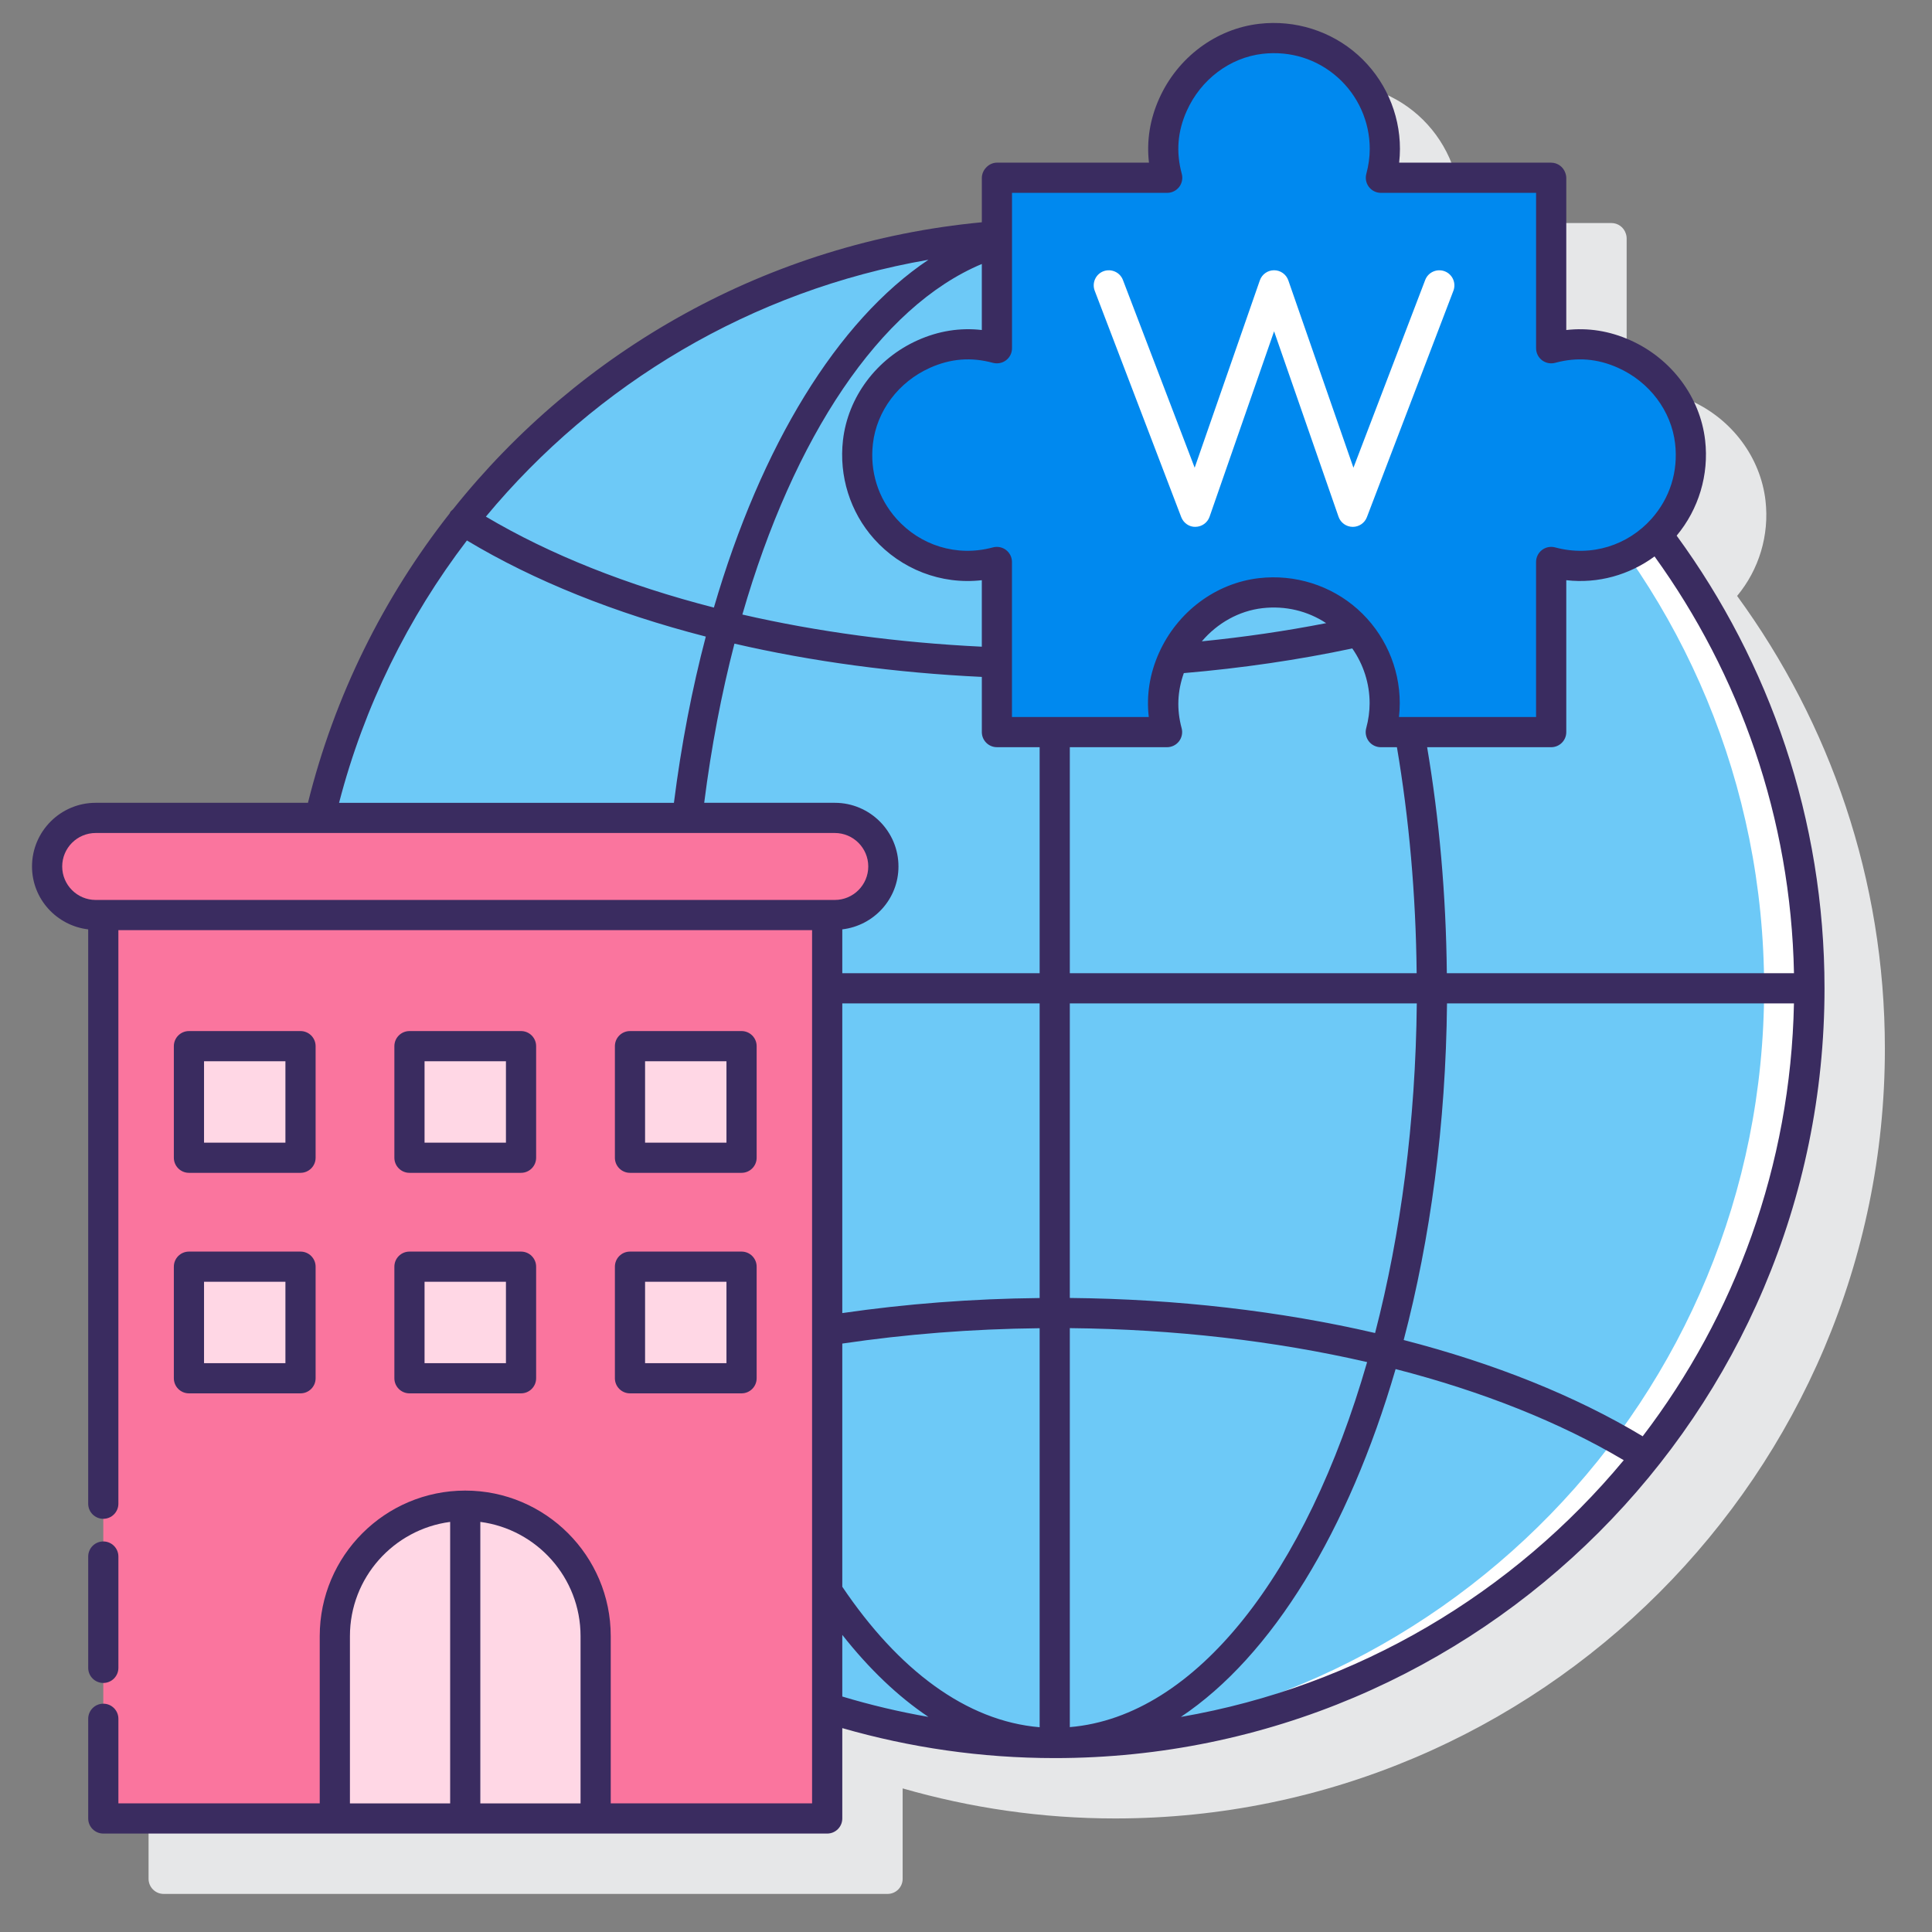 <svg id="Layer_1" height="512" viewBox="0 0 128 128" width="512" xmlns="http://www.w3.org/2000/svg"><rect x="0" y="0" width="128" height="128" fill="#808080" stroke="none"/><g><path d="m115.088 39.482c1.455-1.749 2.144-4.03 1.881-6.316-.331-2.865-2.228-5.403-4.951-6.623-1.378-.618-2.802-.846-4.248-.679v-10.063c0-.124-.023-.243-.065-.353-.136-.391-.507-.671-.944-.671h-10.064c.036-.307.053-.612.053-.915 0-2.376-1.018-4.646-2.793-6.229-1.774-1.58-4.158-2.329-6.534-2.055-2.865.33-5.403 2.227-6.623 4.949-.617 1.378-.844 2.803-.678 4.249h-10.063c-.29 0-.55.129-.733.332-.172.18-.277.423-.277.691v2.912c-21.728 2.052-39.525 17.788-44.664 38.476h-14.046c-2.326 0-4.218 1.892-4.218 4.218 0 2.156 1.632 3.919 3.722 4.168v58.904c0 .553.448 1 1 1h47.96c.552 0 1-.447 1-1v-5.991c4.474 1.287 9.192 1.991 14.075 1.991 28.122 0 51-22.879 51-51 0-11.204-3.641-21.57-9.79-29.995z" fill="#e6e7e8"/><g><g><circle cx="69.878" cy="65.478" fill="#6dc9f7" r="50"/><path d="m69.878 15.478c-.503 0-1 .023-1.5.038 26.919.795 48.5 22.851 48.5 49.962s-21.581 49.167-48.5 49.962c.5.015.997.038 1.5.038 27.614 0 50-22.386 50-50s-22.385-50-50-50z" fill="#fff"/></g><path d="m111.976 29.281c-.295-2.56-2.015-4.771-4.366-5.825-1.735-.777-3.369-.779-4.839-.382v-11.273h-.01v-.004-.02h-11.272c.165-.611.261-1.251.261-1.915 0-4.341-3.768-7.802-8.212-7.29-2.56.295-4.771 2.015-5.825 4.366-.777 1.735-.779 3.369-.382 4.839h-11.273v.024h-.01v11.272c-1.47-.397-3.104-.395-4.839.382-2.351 1.054-4.071 3.266-4.366 5.825-.512 4.444 2.949 8.212 7.29 8.212.664 0 1.303-.096 1.915-.261v11.272h11.272c-.397-1.47-.395-3.104.382-4.839 1.053-2.351 3.265-4.071 5.825-4.366 4.444-.512 8.213 2.949 8.213 7.29 0 .664-.096 1.304-.261 1.915h11.272.02v-11.271c.611.165 1.251.261 1.915.261 4.341 0 7.802-3.768 7.29-8.212z" fill="#0089ef"/><path d="m89.625 34.906c-.005 0-.01 0-.015 0-.42-.007-.792-.274-.929-.672l-4.27-12.283-4.273 12.281c-.138.397-.509.665-.929.672-.408.021-.799-.25-.949-.643l-5.732-14.998c-.197-.517.061-1.095.577-1.292.515-.191 1.094.062 1.291.577l4.754 12.439 4.317-12.41c.14-.402.519-.672.944-.672.426 0 .805.27.944.672l4.314 12.411 4.754-12.438c.197-.517.775-.771 1.291-.577.516.197.774.775.577 1.292l-5.731 14.999c-.148.387-.52.642-.935.642z" fill="#fff"/><g><path d="m6.844 60.624h47.96v59.854h-47.96z" fill="#fa759e"/><path d="m55.308 54.189h-48.969c-1.777 0-3.218 1.441-3.218 3.218 0 1.777 1.441 3.218 3.218 3.218h48.969c1.777 0 3.218-1.441 3.218-3.218 0-1.778-1.44-3.218-3.218-3.218z" fill="#fa759e"/><g fill="#ffd7e5"><path d="m39.463 120.478h-17.279v-12.082c0-4.772 3.868-8.64 8.64-8.64 4.772 0 8.64 3.868 8.64 8.64v12.082z"/><g><path d="m12.518 69.312h7.392v7.392h-7.392z"/><path d="m27.128 69.312h7.392v7.392h-7.392z"/><path d="m41.738 69.312h7.392v7.392h-7.392z"/></g><g><path d="m12.518 83.922h7.392v7.392h-7.392z"/><path d="m27.128 83.922h7.392v7.392h-7.392z"/><path d="m41.738 83.922h7.392v7.392h-7.392z"/></g></g><g fill="#3a2c60"><path d="m111.083 35.488c1.458-1.749 2.15-4.034 1.886-6.322-.331-2.866-2.228-5.403-4.951-6.622-1.377-.618-2.801-.845-4.248-.679v-10.063c0-.121-.022-.236-.062-.344-.133-.396-.507-.681-.948-.681h-10.063c.035-.307.053-.612.053-.915 0-2.376-1.018-4.646-2.792-6.228-1.774-1.581-4.159-2.332-6.535-2.056-2.865.33-5.403 2.227-6.623 4.95-.617 1.378-.844 2.802-.678 4.248h-10.063c-.293 0-.557.133-.739.34-.168.179-.271.42-.271.685v2.925c-14.155 1.338-26.638 8.479-35.041 19.02-.068.06-.138.117-.189.198-.013.021-.014.046-.026.067-4.385 5.576-7.628 12.086-9.39 19.177h-14.064c-2.326 0-4.218 1.892-4.218 4.218 0 2.156 1.632 3.919 3.722 4.168v38.051c0 .553.448 1 1 1s1-.447 1-1v-38.001h45.96v57.854h-13.34v-11.083c0-5.315-4.324-9.64-9.64-9.64s-9.64 4.324-9.64 9.64v11.083h-13.339v-5.604c0-.553-.448-1-1-1s-1 .447-1 1v6.604c0 .553.448 1 1 1h47.96c.552 0 1-.447 1-1v-5.986c4.473 1.287 9.193 1.986 14.075 1.986 28.122 0 51-22.879 51-51-.001-11.204-3.647-21.566-9.796-29.99zm-72.62 72.908v11.083h-6.64v-18.649c3.741.491 6.64 3.692 6.64 7.566zm-15.279 0c0-3.873 2.899-7.074 6.64-7.566v18.649h-6.64zm85.648-13.238c-4.456-2.681-9.841-4.833-15.834-6.378 1.766-6.709 2.79-14.281 2.87-22.302h22.986c-.218 10.764-3.916 20.685-10.022 28.68zm-49.306-37.752c0-2.326-1.892-4.218-4.217-4.218h-8.654c.47-3.702 1.146-7.236 2.004-10.545 5.129 1.186 10.659 1.932 16.39 2.204v3.656c0 .553.448 1 1 1h2.83v14.975h-13.075v-2.905c2.09-.248 3.722-2.01 3.722-4.167zm-1.62-21.705c1.784 2 4.433 3.05 7.142 2.739v4.405c-5.554-.268-10.905-.99-15.865-2.13 3.389-11.764 9.114-20.396 15.865-23.226v4.375c-1.447-.166-2.87.062-4.248.678-2.724 1.22-4.621 3.757-4.951 6.623-.273 2.381.476 4.763 2.057 6.536zm20.38 12.542c-.339-1.259-.277-2.457.145-3.648 3.859-.329 7.597-.878 11.161-1.634.737 1.056 1.149 2.32 1.149 3.628 0 .542-.076 1.099-.226 1.654-.081.301-.018.622.171.869s.483.392.794.392h1.07c.799 4.712 1.255 9.74 1.307 14.975h-22.979v-14.975h6.442c.311 0 .604-.145.794-.392.189-.247.253-.568.172-.869zm1.339-5.753c1.03-1.211 2.457-2.018 4.017-2.198 1.522-.172 2.986.182 4.22.993-2.658.519-5.41.923-8.237 1.205zm-23.821 23.989h13.075v19.519c-4.486.045-8.869.387-13.075.997zm0 22.536c4.195-.621 8.579-.971 13.075-1.017v26.436c-4.872-.41-9.37-3.809-13.075-9.308zm15.074-1.023c6.926.069 13.604.846 19.697 2.25-4.015 13.935-11.305 23.477-19.697 24.184zm0-1.999v-19.514h22.988c-.078 7.871-1.066 15.291-2.763 21.837-6.266-1.452-13.124-2.254-20.225-2.323zm24.978-21.514c-.052-5.222-.506-10.248-1.305-14.975h8.219c.552 0 1-.447 1-1v-10.064c2.115.243 4.189-.354 5.848-1.575 5.635 7.804 9.031 17.322 9.238 27.614zm-29.2-40.612c.247-.189.392-.482.392-.794v-10.296h10.282c.311 0 .604-.145.794-.392.189-.247.252-.568.171-.869-.389-1.442-.281-2.806.33-4.169.933-2.083 2.859-3.532 5.026-3.782 1.842-.207 3.608.345 4.975 1.563 1.349 1.203 2.123 2.929 2.123 4.734 0 .542-.076 1.099-.226 1.654-.081.301-.018.622.171.869s.483.392.794.392h10.282v10.296c0 .312.145.604.392.794.247.188.568.251.868.172 1.442-.391 2.806-.283 4.17.33 2.083.932 3.532 2.857 3.781 5.025.212 1.841-.343 3.607-1.562 4.976-1.564 1.754-3.98 2.549-6.389 1.896-.302-.079-.622-.018-.869.172-.247.189-.392.482-.392.794v10.271h-9.084c.035-.307.053-.612.053-.915 0-2.376-1.018-4.646-2.792-6.228-1.773-1.581-4.16-2.329-6.535-2.056-2.865.33-5.403 2.227-6.624 4.95-.617 1.378-.844 2.802-.678 4.248h-9.064v-10.27c0-.312-.145-.604-.392-.794-.247-.189-.568-.25-.869-.172-2.41.652-4.825-.143-6.389-1.896-1.219-1.368-1.774-3.135-1.562-4.976.25-2.168 1.699-4.094 3.781-5.026 1.364-.611 2.727-.721 4.17-.329.304.078.626.017.872-.172zm-5.144-6.657c-6.044 4.041-11.091 12.328-14.215 23.043-5.713-1.466-10.846-3.499-15.106-6.025 7.297-8.79 17.6-14.992 29.321-17.018zm-30.578 18.597c4.455 2.678 9.837 4.828 15.827 6.369-.911 3.46-1.623 7.151-2.112 11.013h-22.185c1.658-6.392 4.574-12.279 8.47-17.382zm-24.595 23.817c-1.223 0-2.218-.995-2.218-2.218s.995-2.218 2.218-2.218h48.969c1.223 0 2.217.995 2.217 2.218s-.995 2.218-2.217 2.218zm49.465 48.691c1.767 2.242 3.681 4.077 5.706 5.434-1.943-.338-3.847-.791-5.706-1.35zm22.431 5.436c6.048-4.039 11.102-12.326 14.228-23.046 5.716 1.471 10.853 3.507 15.114 6.037-7.302 8.791-17.617 14.985-29.342 17.009z"/><path d="m12.518 77.703h7.392c.552 0 1-.447 1-1v-7.392c0-.553-.448-1-1-1h-7.392c-.552 0-1 .447-1 1v7.392c0 .553.448 1 1 1zm1-7.391h5.392v5.392h-5.392z"/><path d="m27.128 77.703h7.392c.552 0 1-.447 1-1v-7.392c0-.553-.448-1-1-1h-7.392c-.552 0-1 .447-1 1v7.392c0 .553.448 1 1 1zm1-7.391h5.392v5.392h-5.392z"/><path d="m41.738 77.703h7.392c.552 0 1-.447 1-1v-7.392c0-.553-.448-1-1-1h-7.392c-.552 0-1 .447-1 1v7.392c0 .553.448 1 1 1zm1-7.391h5.392v5.392h-5.392z"/><path d="m11.518 91.313c0 .553.448 1 1 1h7.392c.552 0 1-.447 1-1v-7.392c0-.553-.448-1-1-1h-7.392c-.552 0-1 .447-1 1zm2-6.391h5.392v5.392h-5.392z"/><path d="m26.128 91.313c0 .553.448 1 1 1h7.392c.552 0 1-.447 1-1v-7.392c0-.553-.448-1-1-1h-7.392c-.552 0-1 .447-1 1zm2-6.391h5.392v5.392h-5.392z"/><path d="m40.738 91.313c0 .553.448 1 1 1h7.392c.552 0 1-.447 1-1v-7.392c0-.553-.448-1-1-1h-7.392c-.552 0-1 .447-1 1zm2-6.391h5.392v5.392h-5.392z"/><path d="m6.844 111.5c.552 0 1-.447 1-1v-7.375c0-.553-.448-1-1-1s-1 .447-1 1v7.375c0 .553.448 1 1 1z"/></g></g></g></g></svg>